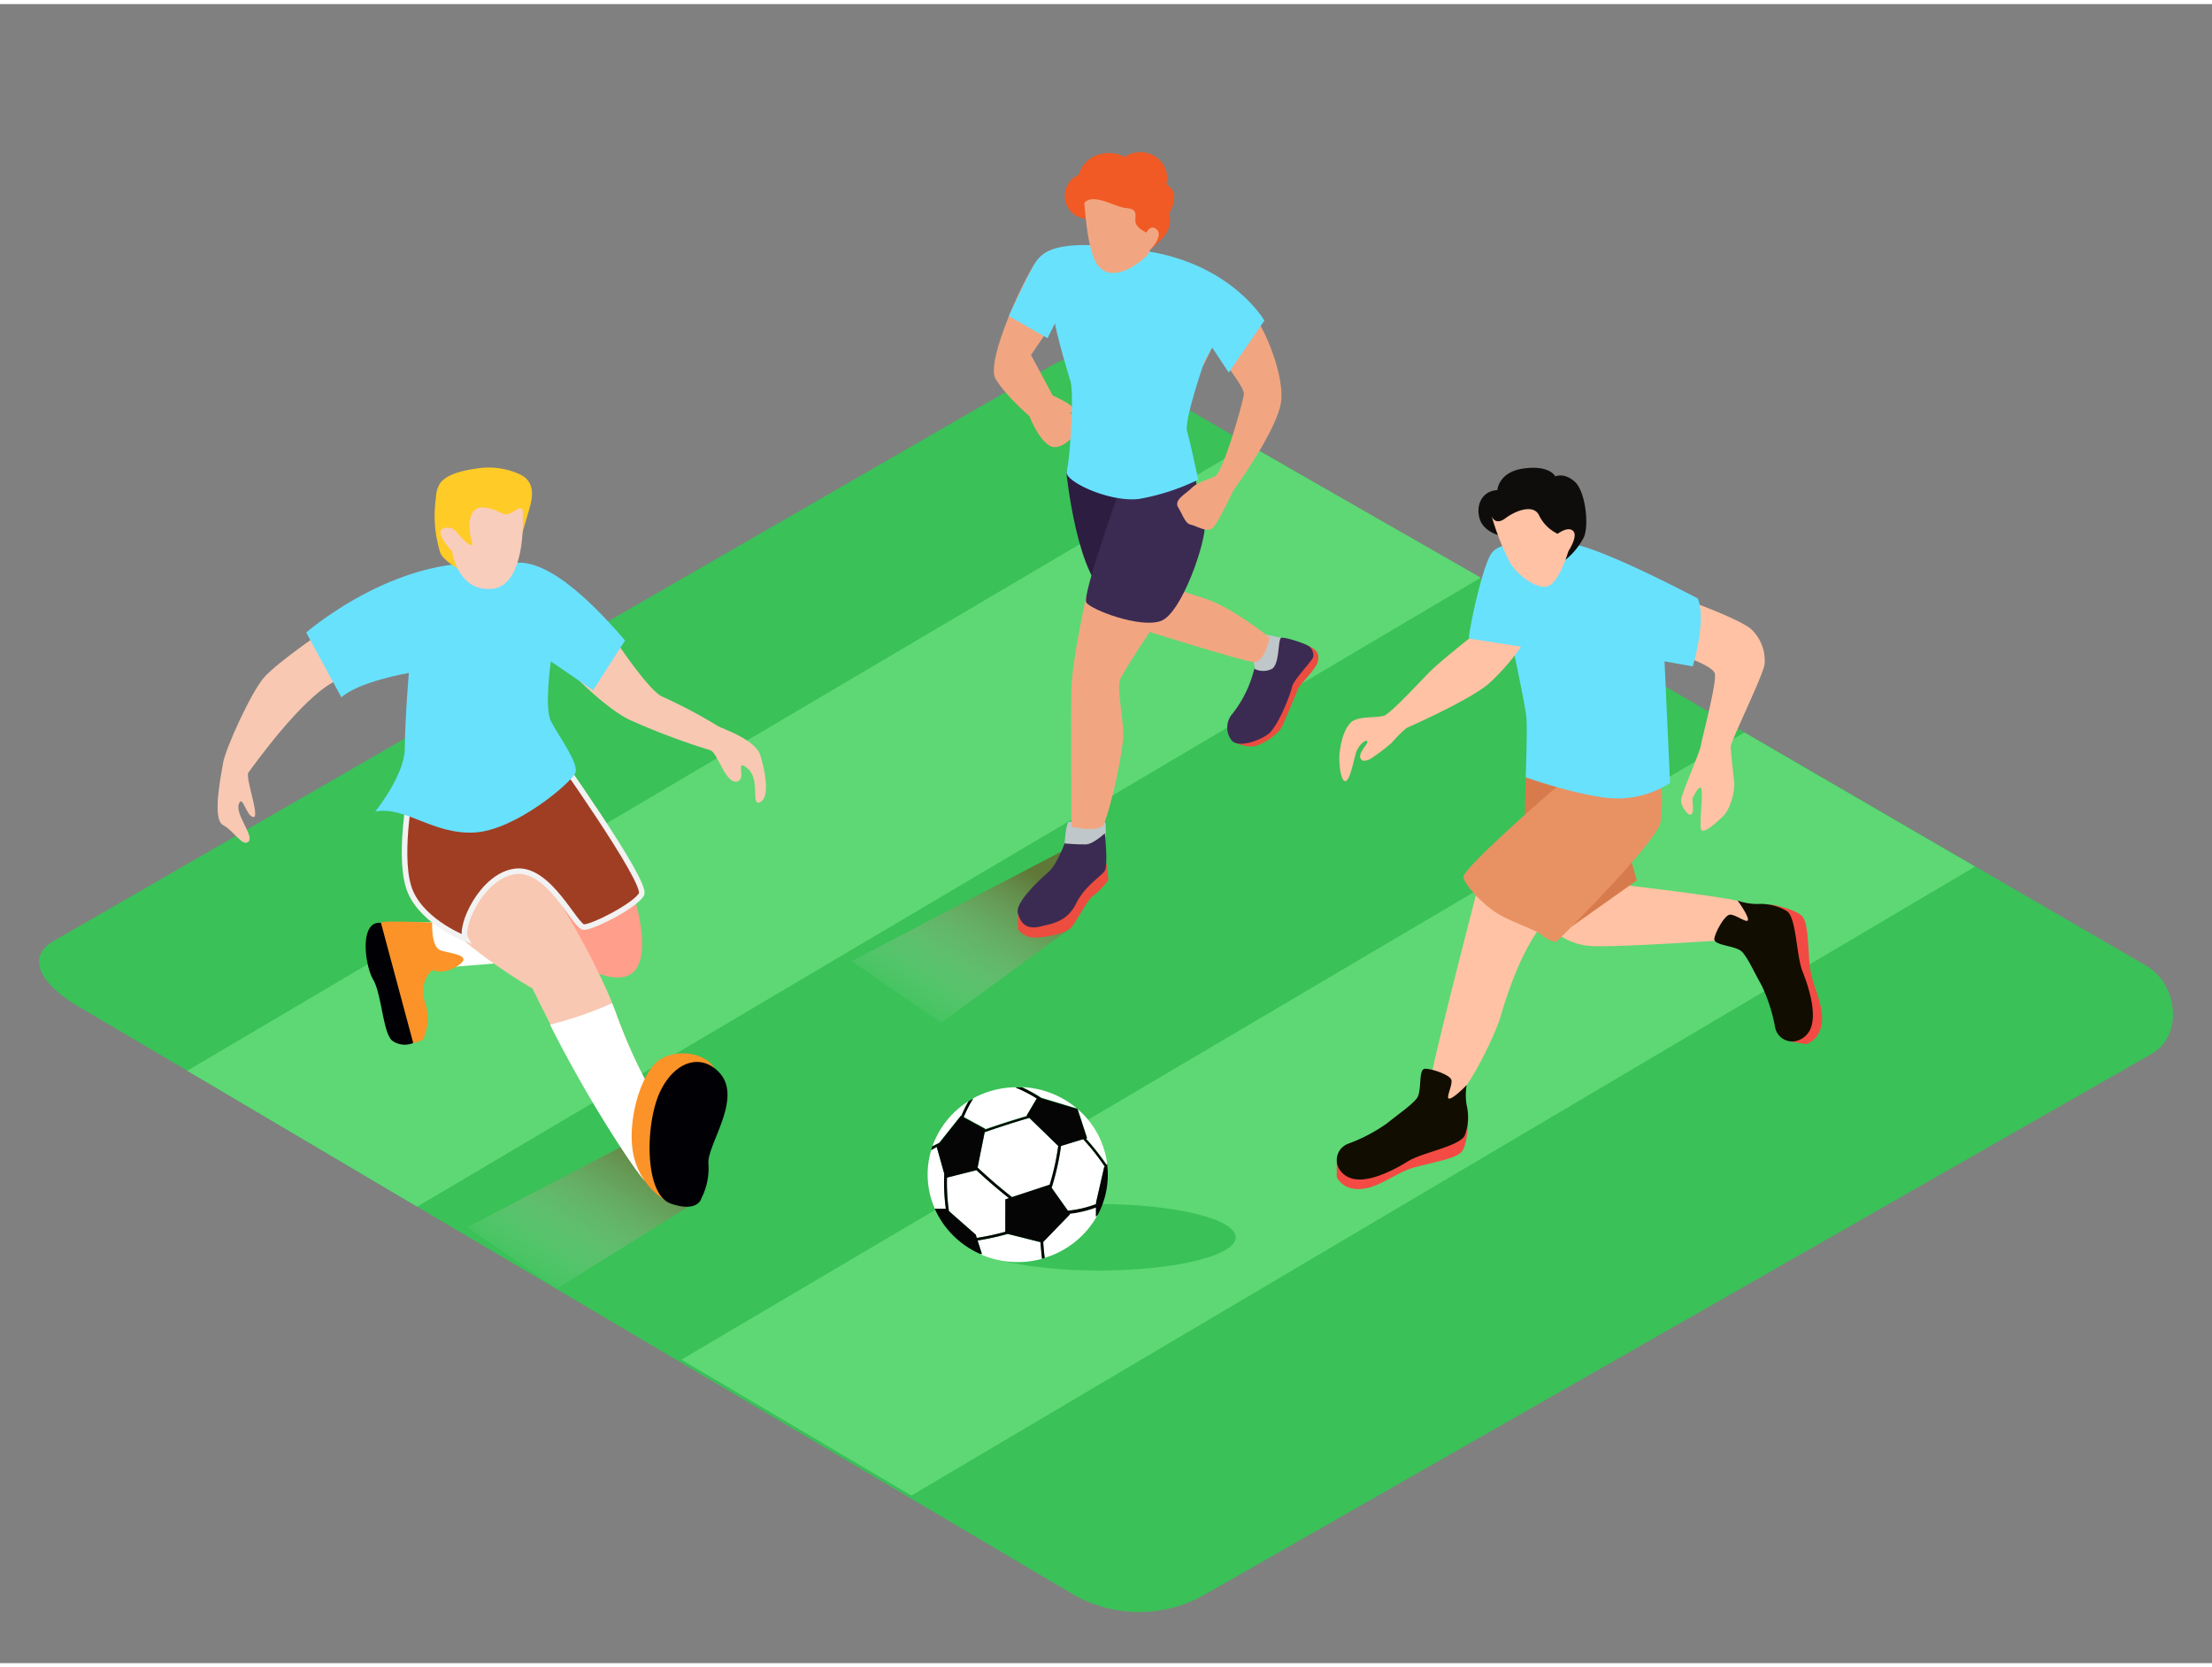 <svg xmlns="http://www.w3.org/2000/svg" xmlns:xlink="http://www.w3.org/1999/xlink" viewBox="0 0 400 300" width="406" height="306" class="illustration styles_illustrationTablet__1DWOa"><rect x="0" y="0" width="400" height="300" fill="#808080" stroke="none"/><defs><linearGradient id="linear-gradient" x1="227.59" y1="232.02" x2="247.63" y2="199.65" gradientUnits="userSpaceOnUse"><stop offset="0" stop-color="#fff" stop-opacity="0"></stop><stop offset="0.99" stop-color="#754c24"></stop></linearGradient><linearGradient id="linear-gradient-2" x1="164.71" y1="184.74" x2="183.34" y2="154.65" xlink:href="#linear-gradient"></linearGradient><linearGradient id="linear-gradient-3" x1="96.39" y1="233.55" x2="115.01" y2="203.46" xlink:href="#linear-gradient"></linearGradient></defs><title>PP</title><g style="isolation: isolate;"><g id="Layer_2" data-name="Layer 2"><path d="M194.28,287.7,14.56,181.48C8.84,178.27,3.93,173,9.51,169.53l180.37-104c2.71-1.68,6.82-2.78,9.57-1.18L388.11,173.89c5.72,3.32,6.75,12.6,1,15.93L218,287.53A23.9,23.9,0,0,1,194.28,287.7Z" fill="#3ac158"></path><path d="M256.16,197.92l-41.73,20.63,16.15,11.18,33.52-22C261,205.7,259.35,199.92,256.16,197.92Z" opacity="0.63" fill="url(#linear-gradient)" style="mix-blend-mode: multiply;"></path><path d="M191.76,153.34,154,173.05l16.15,11.18L193.72,167C190.56,164.91,195,155.34,191.76,153.34Z" opacity="0.63" fill="url(#linear-gradient-2)" style="mix-blend-mode: multiply;"></path><path d="M122.3,201.45,84.5,221.16l16.15,11.18L126.81,216C123.65,214,125.5,203.44,122.3,201.45Z" opacity="0.63" fill="url(#linear-gradient-3)" style="mix-blend-mode: multiply;"></path><polygon points="123.22 245.12 315.44 131.72 357.15 155.97 164.81 269.7 123.22 245.12" fill="#5dd874"></polygon><polygon points="33.85 192.88 225.75 79.67 267.78 103.72 75.44 217.46 33.85 192.88" fill="#5dd874"></polygon><path d="M305.28,107.92c.31,0,9.65,3.45,11.46,5.18a7.78,7.78,0,0,1,2.35,6.28c-.24,2-6.12,13.89-6.12,14.91s.47,4.87.63,6.44-.71,4.87-2,6.12-3.66,3.37-4,2.35.45-7,0-7.46-1.55,1.92-1.55,1.92c0,1.14.31,2.56-.24,2.87s-1.73-1.33-1.81-2.43,3.33-8.56,3.59-10.12,3-11.69,2.48-13-5.11-2.89-5.11-2.89" fill="#ffc2a4"></path><path d="M241.72,209.43v2.67s1,2.42,4.39,2.17,6.34-3,9.6-3.9,7-1.48,8.41-2.63,1.35-6.35,1.35-6.35" fill="#f34b43"></path><path d="M267.37,159.28s-8.9,34.21-8.74,35.9a3.46,3.46,0,0,0,4.37,2.61c2.07-.61,7.29-11,8.36-14.73s4.76-15.49,10.12-19S267.37,159.28,267.37,159.28Z" fill="#ffc2a4"></path><path d="M281.17,167.72a11,11,0,0,0,6.75,2.61c4.45.31,27.61-1.3,27.61-1.3s1.84-5.6,0-6.52-21.94-3.22-21.94-3.22" fill="#ffc2a4"></path><path d="M275.88,139.83s-.45,16.24,0,17.72,8.34,9.25,8.34,9.25L296,158.46l-5.45-19" fill="#d87b4c"></path><path d="M284.17,139.49c-1.36.68-19.88,16.92-19.54,18.4s3.18,4.54,5.68,6.25,6.93,3,8.52,4.2a4.82,4.82,0,0,0,2.61,1.25s18.29-18.06,18.85-21.69a37.23,37.23,0,0,0,0-8.4" fill="#e89263"></path><path d="M277.11,97.81s-5.58-1-7.38,1.48-4.41,15.45-4.07,15.45,8.18,2.84,8.18,2.84,1.93,9.09,2.16,11.24-.11,11-.11,11,8.63,3.07,15,3.75A17.56,17.56,0,0,0,302,140.85l-1-22,5.11.91s2.5-8.29.91-12.27c0,0-16.81-8.93-22.66-9.86" fill="#68e1fd"></path><path d="M271.89,96.3s-3.41-.6-4.26-3.06.26-5.19,3.15-5.36c0,0,.17-3.32,4.85-3.92s5.62,1.45,5.62,1.45,1.56-.77,3.5.94,2.62,7.75,1.69,10a12.82,12.82,0,0,1-3.32,4.12" fill="#0e0d0b"></path><path d="M269.72,92.53a46.46,46.46,0,0,0,3.38,8.55c1.07,1.78,4.1,4.45,6.41,4.28s4.1-6.41,4.1-6.41,1.8-2.73.87-3.67-2.81.51-2.81.51a7.2,7.2,0,0,1-3.32-3.26c-.94-2.19-4.19-1-6.13.45S269.72,92.53,269.72,92.53Z" fill="#ffc2a4"></path><path d="M242.18,210.66a3.15,3.15,0,0,1,1.56-4.56,29.82,29.82,0,0,0,7.09-3.72c2.49-2,4.28-3.17,5.34-4.46s.2-5.43,1.56-5.4,4.25,1.06,4.68,1.91-1.16,3.63-.28,3.49,3.09-2.45,3.09-2.45a10.64,10.64,0,0,0,0,3.64,9.33,9.33,0,0,1-.32,5.39c-.71,2-7.66,3.12-10.28,4.75s-7.52,4.18-10.49,3A3.86,3.86,0,0,1,242.18,210.66Z" fill="#110d01"></path><path d="M323.93,187.61l2.63.46s2.56-.57,2.89-4-1.87-6.76-2.19-10.12-.25-7.19-1.15-8.73-6-2.43-6-2.43" fill="#f34b43"></path><path d="M325.23,187.37a3.15,3.15,0,0,1-4.23-2.32,29.82,29.82,0,0,0-2.45-7.62c-1.57-2.8-2.39-4.76-3.48-6s-5.32-1.13-5.06-2.47,1.78-4,2.69-4.28,3.38,1.76,3.39.88-1.88-3.46-1.88-3.46a10.64,10.64,0,0,0,3.58.63,9.33,9.33,0,0,1,5.25,1.24c1.83,1,1.76,8.08,2.91,10.95s2.83,8.12,1.2,10.86A3.86,3.86,0,0,1,325.23,187.37Z" fill="#110d01"></path><path d="M265.66,114.73s-5.28,4.19-7,5.9-7,7.46-8.28,8-4.83,0-6.14,1.31-1.83,3.92-2,5.48.13,5,1,5.09,1.57-3.92,2-5.22,1.7-2.35,2-2-1.57,2-1.26,3,1.69.41,2.51-.26a31.34,31.34,0,0,0,3.17-2.45,25.38,25.38,0,0,1,2.66-2.66c.41-.2,11.6-5.11,15-8.13a38.09,38.09,0,0,0,5.73-6.59Z" fill="#ffc2a4"></path><polyline points="226.69 118.97 227.06 120.73 230.73 120.42 232.94 117.02 232.63 115.39 231.68 114.6 228.82 113.97" fill="#bfc7ca"></polyline><path d="M223.46,133.57a6.57,6.57,0,0,0,3.22.65c1.46-.22,4.55-2.11,5.26-3.79s2.49-5.8,2.76-6.56,3.25-3.6,3.58-4.89.08-2.17-1.69-2.92" fill="#ec4d3f"></path><path d="M205.73,112.86s19,6,21,6.12,2.86-4.42,2.86-4.42-6.84-5.54-11.68-7.06S210.4,105,210.4,105" fill="#f1a681"></path><path d="M226.82,120.19a3.47,3.47,0,0,0,3.23,0c1.41-1,1-5.41,1.64-5.59s4,.91,4.91,1.45a2,2,0,0,1,.86,2c0,.55-3.59,4.18-3.82,5.41s-2.54,7.27-4.36,8.59-5.59,2.5-6.63,1a3.79,3.79,0,0,1,.27-4.79A21.28,21.28,0,0,0,226.82,120.19Z" fill="#3b2b52"></path><path d="M192.52,151.77s.23-3.68.74-3.87a40.86,40.86,0,0,1,6.51,0c.31.15.15,2.57.15,2.57s-2.28,2.67-3.68,2.62A11.63,11.63,0,0,1,192.52,151.77Z" fill="#bfc7ca"></path><path d="M192.81,84.46s2,20.42,8.16,22.84,6.15-19.44,6.15-19.44L200,81.56" fill="#2d1d41"></path><path d="M202.49,122.35C203,120.53,213,106,213,106l-16.55,1s-2.57,11.5-2.7,16.7c-.11,4.58,0,21.18,0,25.07h0c1.73.31,4.13.81,5.73-.15,1.56-3.6,3.64-13.78,3.64-16.46C203.14,129.12,202,124.18,202.49,122.35Z" fill="#f1a681"></path><path d="M184.08,163.73l0,3.53a3.64,3.64,0,0,0,3,1.54c2.1,0,5.69-.77,6.63-1.83s2.82-4.76,3.78-5.56a16.3,16.3,0,0,0,2.9-2.94c.06-.36-.28-3-.28-3" fill="#ec4d3f"></path><path d="M192.52,151.77s-1.42,3.91-3,5.26-6,5.46-5.46,7.35,1.55,3,4,2.43,4.92-.94,6.54-4.18,4.59-4.92,5.19-5.94,0-6.74,0-6.74-2.16,2-3.44,2A36,36,0,0,1,192.52,151.77Z" fill="#3b2b52"></path><path d="M203.1,86s-7.5,20.91-6.66,22.21,9.72,4.72,13.51,3.33,8.3-14.71,7.9-17.58-2.07-9.72-2.07-9.72Z" fill="#3b2b52"></path><path d="M199.59,43.46a45.33,45.33,0,0,0-5.78.65c-2.58.51-4.4-.57-6.78,3s-8.77,17.63-7,20.64,6.12,6.76,6.12,6.76,1.64,4.29,3.74,5.39,5.18-2.47,5.24-3.56-1.77-2.56-1.77-2.56,1.19.55,1-.37-4-2.65-4-2.65l-3.92-7.31L192,55.27l13.94,5.94s6.79,6.67,9.13,5.81,2.77-2.13,2.77-2.13l1.34-2.81s5.94,6.94,5.75,8.49-3.74,14.07-5.21,14.8-3.2,1.1-4.29,2.19-3.2,2.1-2.37,3.47,1.28,2.92,2.28,3.11,3,1.55,4,.55S223,88,223,88s8.13-11.14,8.68-16.26S228,55.42,223,52.13a47.39,47.39,0,0,0-12.41-5.81c-3.19-.93-6.53-4.87-6.53-4.87" fill="#f1a681"></path><path d="M217.85,64.49c-2.84,2.36-5,.12-6-4s2.82-12.82,2.82-12.82-3.18-1.12-4-1.33-5.29,9.19-8.27,10.49-4.7-1.42-6.13-3.78c-1.11-1.83-.5-7-.17-9.28l-2.22.37c-.85,2.05-3.41,8.4-3.5,10.56-.12,2.6,2.48,11.11,3.19,13.47s-.12,14.54-.69,16.31,7.78,5.67,13.1,5A39.88,39.88,0,0,0,216.67,86s-1.42-6.74-2-8.75S217.85,64.49,217.85,64.49Z" fill="#68e1fd"></path><path d="M217.85,64.49l1.34-2.4,3,4.54,6.45-9.4s-5.76-10.06-21.11-12.53-18.85-.54-20.53,2.42-4.57,9.3-4.57,9.3l7,4L192,55.27s11.17,17,17.85,15.12S217.85,64.49,217.85,64.49Z" fill="#68e1fd"></path><path d="M208.57,27.36a5.16,5.16,0,0,0-5.2.27,6.08,6.08,0,0,0-4.37-.5,5.26,5.26,0,0,0-3.92,3.74h0a4.14,4.14,0,0,0-.59,7.33,5.21,5.21,0,0,0,2.89.65,3.69,3.69,0,0,0,3.44-2.62L201,36a3,3,0,0,0,1.1.17A3.89,3.89,0,0,0,203.3,36a3.94,3.94,0,0,0,1.38,0,3.15,3.15,0,0,0,2.8.43,5.4,5.4,0,0,0,3.43-3.82A4.65,4.65,0,0,0,208.57,27.36Z" fill="#f15a24"></path><path d="M196.86,38.32s-3.79.46-3.79-2.4,3.28-4.61,3.28-4.61a3.9,3.9,0,0,1,3-3.59,4.89,4.89,0,0,1,4.8,1.54s1-1.48,3.79-1.11,2.77,3.79,2.4,4.16a3.09,3.09,0,0,1,2,2.13,5.37,5.37,0,0,1-.92,3.33,4.91,4.91,0,0,1-.18,3.05c-.65,1.57-3.33,3.61-3.33,3.61" fill="#f15a24"></path><path d="M197.71,45.7c1.78,5,6.75,2.65,9.72-.24a4.18,4.18,0,0,0,.53-1s2.4-2.4,1.29-3.61-1.94.46-1.94.46-2-.83-2-2.13.37-2.13-1.76-2.31c-1.89-.16-5.91-2.81-7.48-.9C196.39,39.2,196.63,42.65,197.71,45.7Z" fill="#f1a681"></path><polyline points="82.36 174.06 100.78 172.56 93.92 165.91 72.28 166.09" fill="#fff"></polyline><path d="M78.15,166.1s-.22,4.39,1.51,5,6,.84,3.23,2.72-4.75.84-4.75.84a5.48,5.48,0,0,0-1.28,5.85,9.13,9.13,0,0,1-.36,6.75c-2.44,1.19-3.52.77-5-2.36s-3.23-18.39-2.59-18.81S78.15,166.1,78.15,166.1Z" fill="#fb9328"></path><path d="M74.72,187.86a3.87,3.87,0,0,1-3.82-.44c-1.65-1.41-1.9-8.47-3.41-11s-2.59-10.71,1.4-10.28" fill="#010005"></path><path d="M113,156.26s10,25.25-5.79,18.67-29.05-18.67-29.05-18.67Z" fill="#ff9e8b"></path><path d="M110.81,114.35s6.59,10.05,9.07,10.93a91.51,91.51,0,0,1,9.92,5.26c.68.44,6.77,2.41,7.67,5.25s1.8,7.64,0,8.52.12-4.15-2.31-6.12.05,2.19-2,2.41-3.38-5.25-4.74-5.69a123.29,123.29,0,0,1-14.66-5.53c-5.19-2.56-12.34-10.44-12.34-10.44" fill="#f8c8b2"></path><path d="M60.67,112c-1.31.64-10.49,7-12.9,9.74s-7,12.93-7.43,15.48-2,10.18,0,11.24,3.5,4,4.59,3-2.4-4.88-1.75-6.79,1.31,2.14,2.62,2.34-1.53-7.22-.87-8.07,9.62-13.57,15.74-16.54" fill="#f8c8b2"></path><path d="M92.81,149.88c1.55,1.44,14,19.87,18.61,32.65s9.62,19,9.62,19-3.09,12.41-5.37,9.77S104.49,195,96.28,178c0,0-13.61-7.64-20.95-17.34" fill="#f8c8b2"></path><path d="M99.61,134.21S117.25,158.91,116,161s-8.79,5.91-10.39,5.91-6.26-10.78-12.36-10.09S83,166.91,84.19,169c0,0-7.41-2.78-9.92-8.35s0-18.44,0-18.44" fill="#a03e24" stroke="#f2f2f2" stroke-miterlimit="10"></path><path d="M91.13,101.51c1.06.18,6.14-4.87,21.9,13.57l-5.79,9-7.63-5.22s-1.2,8.35,0,10.78,5.15,7.65,4.43,9.39-10.88,10.44-18.35,10.78S73.27,145,67.86,146c0,0,5.35-6.61,5.35-11.48s.72-13.57.72-13.57-9,1.52-12.19,4.41l-6.37-11.72S72.84,98.38,91.13,101.51Z" fill="#68e1fd"></path><path d="M110.61,180.71l.09,0c.26.63.5,1.26.72,1.87,4.65,12.79,9.62,19,9.62,19s-2.43,13.54-4.72,10.91c-2-2.29-10-14.29-16.86-27.95A67.31,67.31,0,0,0,110.61,180.71Z" fill="#fff"></path><path d="M121.32,216.9a12.86,12.86,0,0,1-6.6-8.1c-1.6-5.92.93-14.81,4.09-17.54s11.67-2.21,11.4,5.1" fill="#fb9328"></path><path d="M126.81,216a12.09,12.09,0,0,0,1.3-6.3c-.33-3.34,6.27-11.81,2-16.45-3.3-3.59-8.15-2.14-10.79,3.52s-2.87,18.47,2,20.14S126.81,216,126.81,216Z" fill="#010005"></path><path d="M78.85,89.15V89a5,5,0,0,1,.77-2.4c1.31-1.76,4.7-2.37,6.76-2.64a13.42,13.42,0,0,1,7.7,1.11c2.67,1.32,2.31,3.94,1.63,6.27-.49,1.69-1,3.38-1.47,5.07l-9.46,6.76s-4.52-2.19-5.16-3.95A22.49,22.49,0,0,1,78.85,89.15Z" fill="#ffcb27"></path><path d="M94.55,92.67c0,.68.47,12.62-5.69,13.08s-7.11-6.82-7.11-6.82-3.08-3.19-1.78-4a2,2,0,0,1,2.49.43S86,99.59,85.27,97s-.62-6.41,2.45-5.95,3.21,1.93,5,.78S94.6,91,94.55,92.67Z" fill="#f8cdbc"></path><ellipse cx="198.75" cy="223" rx="24.71" ry="6.01" fill="#3ac158"></ellipse><path d="M196.38,205.11l.22-.07-1.71-5.21a15.63,15.63,0,0,1,5.32,9.87l-.12.12A42.07,42.07,0,0,0,196.38,205.11Z" fill="#fff"></path><path d="M193.5,218.79l-.08-.11a20.61,20.61,0,0,0,4.78-1.13v1.66a2.44,2.44,0,0,0,.37-.42,16.22,16.22,0,0,1-9.65,7.92q-.17-1.44-.27-2.88Z" fill="#fff"></path><path d="M184.85,195.84a16.5,16.5,0,0,1,9.88,3.85l-6.41-1.93A27.94,27.94,0,0,0,184.85,195.84Z" fill="#fff"></path><path d="M173.78,200.94l-3.89,4.89-1.28.72a15.93,15.93,0,0,1,6.52-8.16,24.35,24.35,0,0,0-1.26,2.59Z" fill="#fff"></path><path d="M176.79,223.59a46.82,46.82,0,0,0,5.43-1.19l5.94,1.49q.1,1.48.28,3a16.76,16.76,0,0,1-11.18-.84l.31,0Z" fill="#fff"></path><path d="M185.66,200.94l.09.08q-3.82,1.12-7.57,2.42l0-.1-3.9-2.13a23.85,23.85,0,0,1,1.71-3.35,16.59,16.59,0,0,1,7.62-2,27.62,27.62,0,0,1,3.88,2Z" fill="#fff"></path><path d="M195.87,205.27a41.43,41.43,0,0,1,3.9,4.94l-.11.13-1.46,6.37V217a19.85,19.85,0,0,1-5.09,1.19l-2.94-4.19a44.79,44.79,0,0,0,1.7-7.56Z" fill="#fff"></path><path d="M176.58,210.86q2.83,2.65,5.88,5.06l-.66.22V222a44,44,0,0,1-5.16,1.11l-.19-.59-4.84-4.26a35.05,35.05,0,0,1-.37-6.06Z" fill="#fff"></path><path d="M178.07,204q4-1.4,8.07-2.59l5.23,5.08a44.08,44.08,0,0,1-1.57,7.07l0-.06L183,215.73q-3.23-2.54-6.22-5.34Z" fill="#fff"></path><path d="M170.77,211.52a35.48,35.48,0,0,0,.28,6.31h-2a15.38,15.38,0,0,1-.66-10.59l1-.59Z" fill="#fff"></path><path d="M194.86,199.73l0,.1-.17-.14Z" fill="#050505"></path><path d="M168.61,206.55q-.12.34-.22.69l1-.59,1.36,4.87a35.48,35.48,0,0,0,.28,6.31h-2a16.1,16.1,0,0,0,8.22,8.18l.31,0-.78-2.44a46.82,46.82,0,0,0,5.43-1.19l5.94,1.49q.1,1.48.28,3l.48-.13q-.17-1.44-.27-2.88l4.84-5-.08-.11a20.61,20.61,0,0,0,4.78-1.13v1.66a2.44,2.44,0,0,0,.37-.42,15.29,15.29,0,0,0,1.65-9.09l-.12.12a42.07,42.07,0,0,0-3.72-4.72l.22-.07-1.71-5.21-.17-.14-6.41-1.93a27.94,27.94,0,0,0-3.47-1.92l-.8,0h-.42a27.62,27.62,0,0,1,3.88,2l-1.84,3.12.09.08q-3.82,1.12-7.57,2.42l0-.1-3.9-2.13a23.85,23.85,0,0,1,1.71-3.35q-.45.25-.87.52a24.35,24.35,0,0,0-1.26,2.59l-.08,0-3.89,4.89Zm21.56,7.5a44.79,44.79,0,0,0,1.7-7.56l4-1.23a41.43,41.43,0,0,1,3.9,4.94l-.11.13-1.46,6.37V217a19.85,19.85,0,0,1-5.09,1.19ZM183,215.73q-3.23-2.54-6.22-5.34l1.28-6.4q4-1.4,8.07-2.59l5.23,5.08a44.08,44.08,0,0,1-1.57,7.07l0-.06Zm-11.77-3.52,5.34-1.35q2.83,2.65,5.88,5.06l-.66.22V222a44,44,0,0,1-5.16,1.11l-.19-.59-4.84-4.26A35.05,35.05,0,0,1,171.25,212.21Z" fill="#050505"></path></g></g></svg>